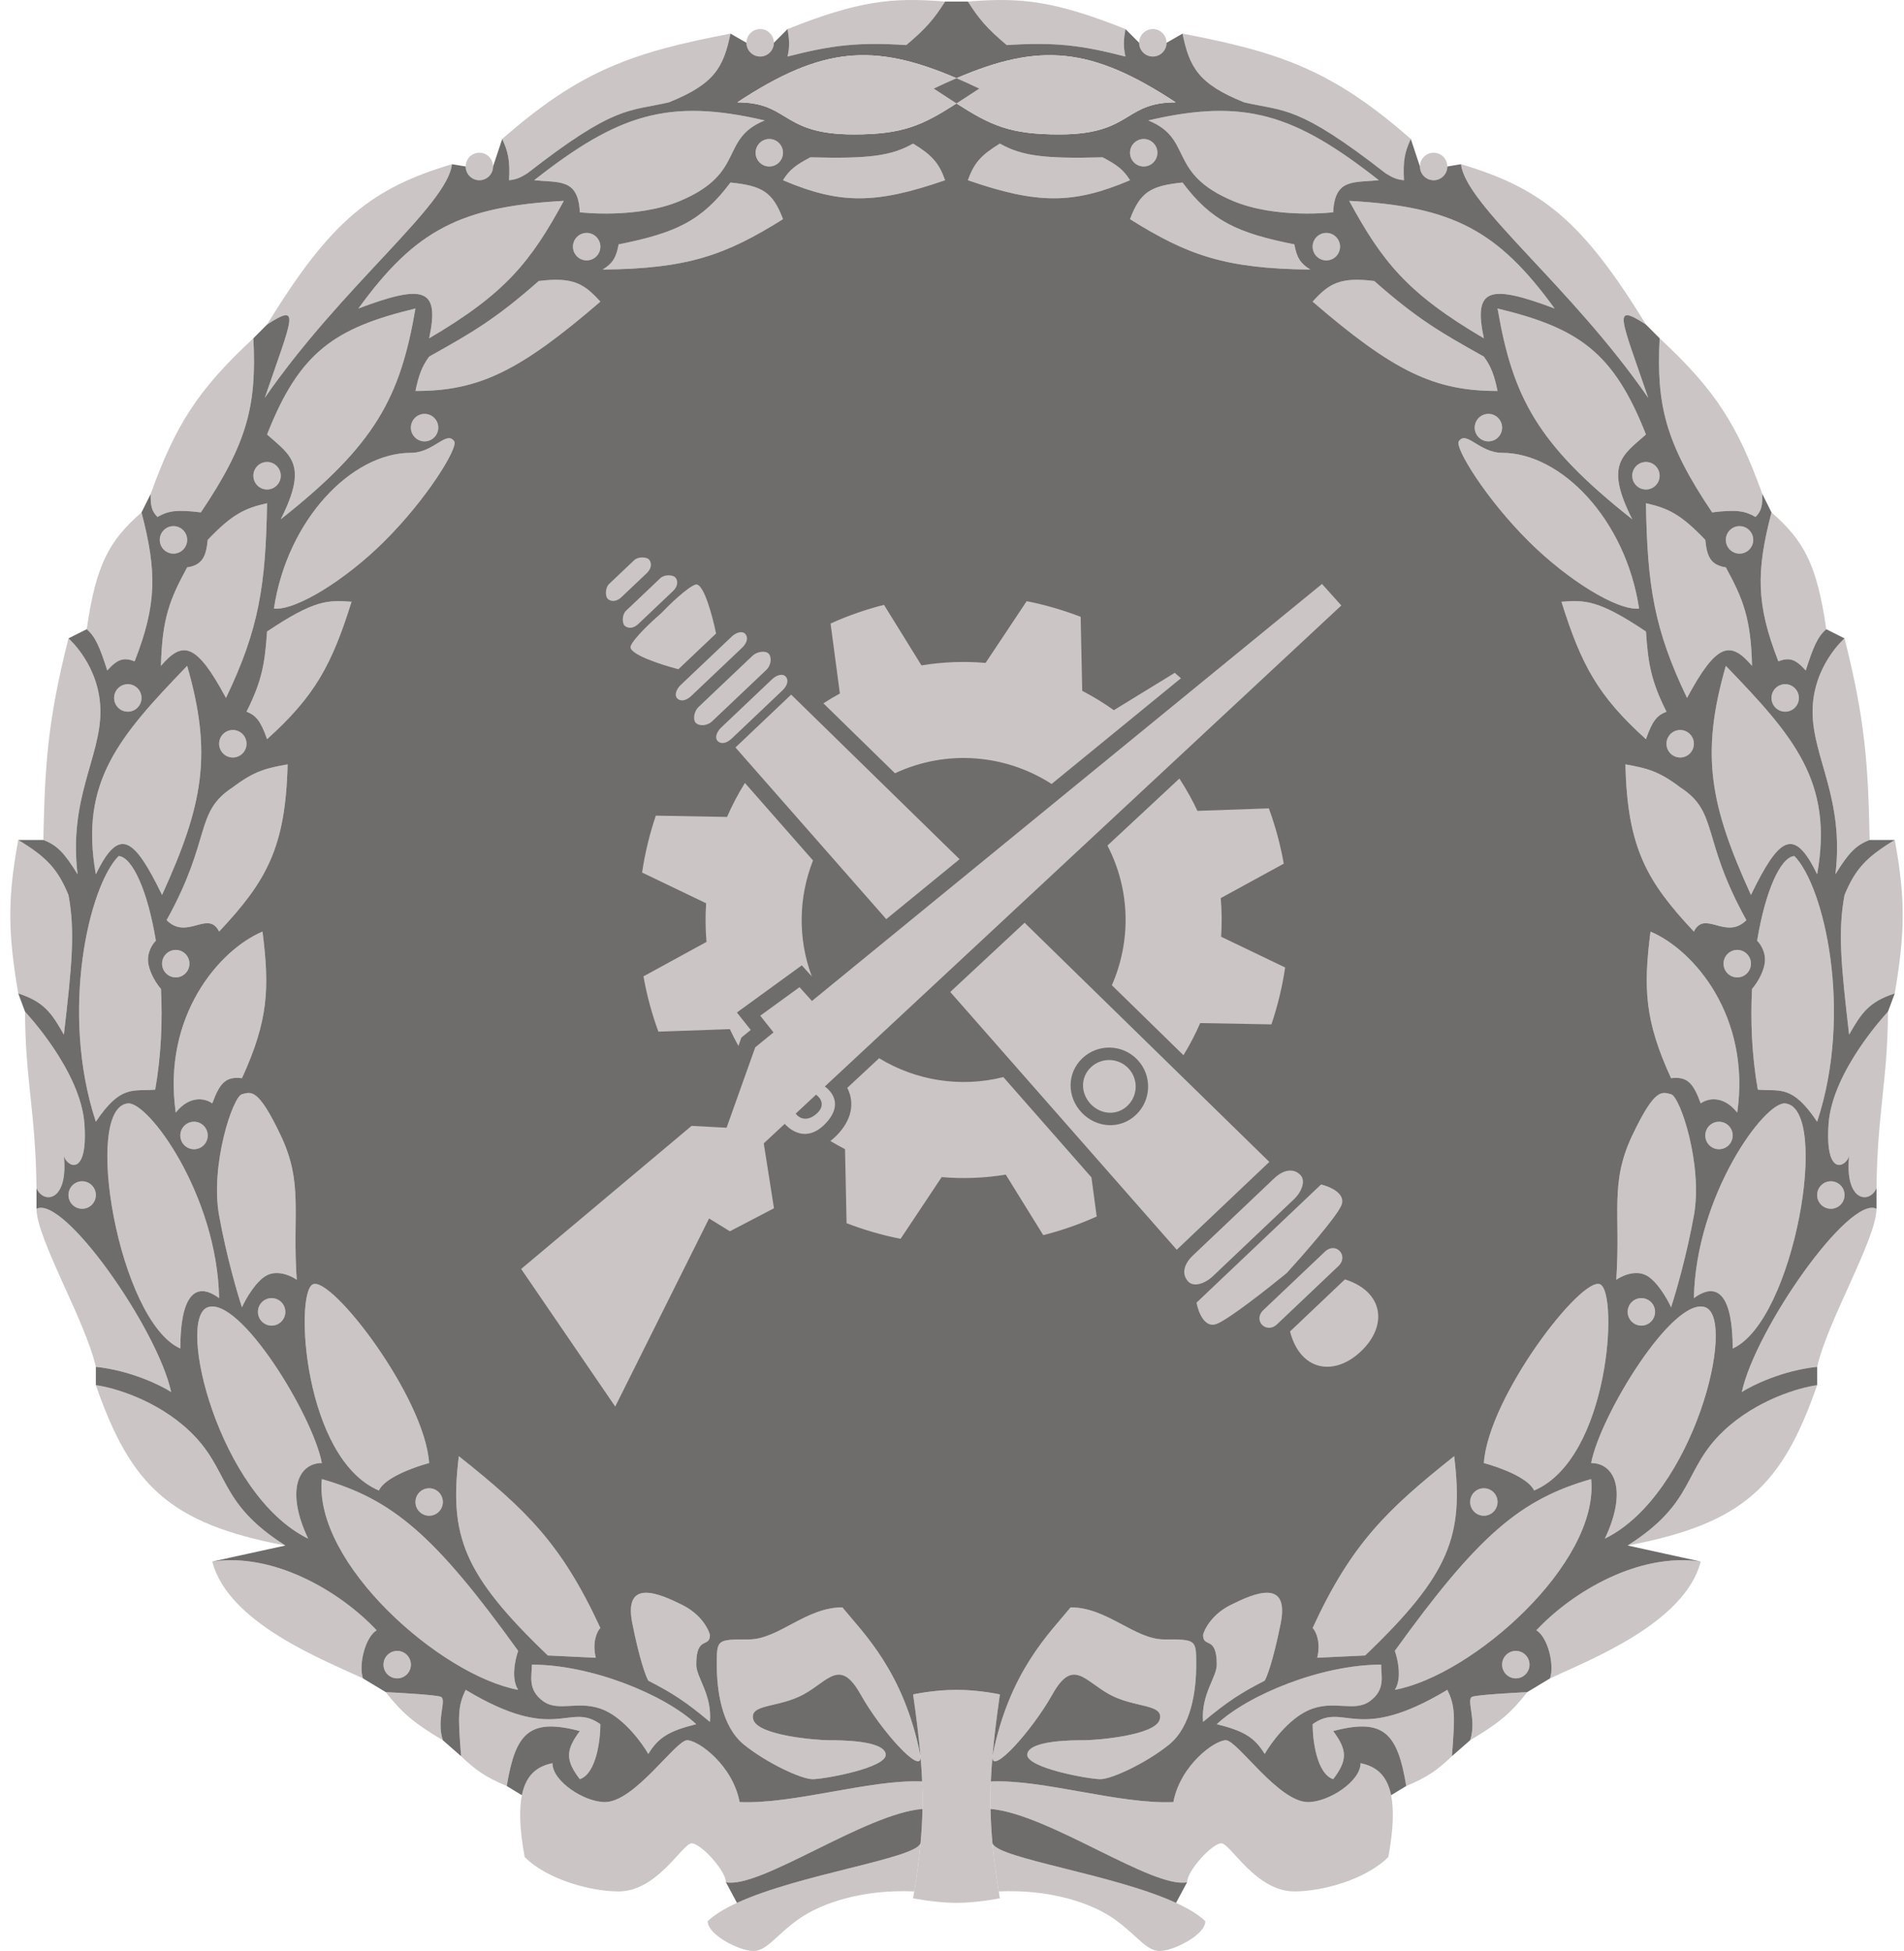 <svg width="164" height="168" viewBox="0 0 164 168" fill="none" xmlns="http://www.w3.org/2000/svg">
<path d="M78.748 162.871C74.325 162.674 70.785 163.858 68.819 165.238C66.853 166.619 66.066 168 64.886 168C63.707 168 60.954 166.619 60.954 165.436C61.559 164.861 62.434 164.338 63.478 163.858C68.887 161.374 78.835 160.051 79.288 158.729C79.17 160.007 78.992 161.36 78.748 162.871Z" fill="#CBC5C5"/>
<path d="M79.288 151.228C79.289 151.242 79.291 151.255 79.292 151.269C79.409 152.937 75.884 149.038 74.128 145.907C72.358 142.751 71.375 144.724 69.212 145.907C67.049 147.091 64.493 146.696 64.886 148.077C65.28 149.458 70.392 149.852 71.375 149.852C72.358 149.852 76.094 149.852 76.291 151.036C76.488 152.219 70.982 153.206 69.999 153.206C69.016 153.206 66.066 151.825 64.1 150.247C62.133 148.669 61.74 145.513 61.74 143.343C61.74 141.173 61.74 141.173 64.493 141.173C67.049 141.173 69.409 138.411 72.555 138.411C74.325 140.581 77.864 143.935 79.288 151.228Z" fill="#CBC5C5"/>
<path d="M59.971 143.343C59.971 140.778 61.15 141.962 61.15 140.778C61.019 140.252 60.364 139.003 58.791 138.214C56.824 137.228 53.678 135.847 54.465 139.792C55.094 142.948 55.645 144.395 55.841 144.724C57.888 145.773 59.047 146.515 61.15 148.274C61.347 145.907 59.971 144.447 59.971 143.343Z" fill="#CBC5C5"/>
<path d="M59.971 148.471C57.218 145.907 50.925 143.343 45.813 143.343C45.813 144.329 45.42 145.513 46.796 146.499C48.173 147.485 49.942 146.302 52.105 147.288C53.836 148.077 55.317 150.115 55.841 151.036C56.718 149.599 57.65 149.046 59.971 148.471Z" fill="#CBC5C5"/>
<path d="M49.942 153.206C51.358 152.732 51.712 149.852 51.712 148.471C48.959 146.499 47.976 150.247 40.111 145.513C39.417 146.941 39.45 147.809 39.717 151.228C40.976 152.43 41.795 153.014 43.65 153.797C44.396 149.23 45.596 147.912 49.942 149.063C48.723 150.705 48.69 151.564 49.942 153.206Z" fill="#CBC5C5"/>
<path d="M62.527 162.082C62.527 161.096 60.364 158.729 59.577 158.729C58.791 158.729 56.628 162.871 53.285 162.871C50.921 162.871 47.181 161.885 45.193 159.912C44.738 157.465 44.713 155.77 44.953 154.587C45.351 152.624 46.478 152.071 47.583 151.825C47.583 153.403 50.336 155.178 52.105 155.178C54.661 155.178 58.201 149.852 59.184 149.852C60.167 149.852 63.117 152.022 63.707 155.178C68.426 155.376 74.915 153.206 79.429 153.403C79.462 154.203 79.471 154.985 79.456 155.77C74.521 156.165 65.476 162.674 62.527 162.082Z" fill="#CBC5C5"/>
<path d="M51.319 142.751C51.004 141.489 51.384 140.515 51.712 140.187C48.371 132.94 45.346 130.03 39.521 125.392C38.687 132.222 39.868 135.552 47.189 142.554L51.319 142.751Z" fill="#CBC5C5"/>
<path d="M33.032 143.343C33.032 143.996 33.56 144.526 34.212 144.526C34.863 144.526 35.392 143.996 35.392 143.343C35.392 142.689 34.863 142.159 34.212 142.159C33.56 142.159 33.032 142.689 33.032 143.343Z" fill="#CBC5C5"/>
<path d="M35.785 129.337C35.785 129.991 36.313 130.521 36.965 130.521C37.616 130.521 38.144 129.991 38.144 129.337C38.144 128.684 37.616 128.154 36.965 128.154C36.313 128.154 35.785 128.684 35.785 129.337Z" fill="#CBC5C5"/>
<path d="M22.217 112.965C22.217 113.619 22.745 114.149 23.397 114.149C24.048 114.149 24.577 113.619 24.577 112.965C24.577 112.311 24.048 111.782 23.397 111.782C22.745 111.782 22.217 112.311 22.217 112.965Z" fill="#CBC5C5"/>
<path d="M5.897 102.905C5.897 103.559 6.425 104.088 7.076 104.088C7.728 104.088 8.256 103.559 8.256 102.905C8.256 102.251 7.728 101.721 7.076 101.721C6.425 101.721 5.897 102.251 5.897 102.905Z" fill="#CBC5C5"/>
<path d="M15.531 97.776C15.531 98.43 16.06 98.96 16.711 98.96C17.363 98.96 17.891 98.43 17.891 97.776C17.891 97.123 17.363 96.593 16.711 96.593C16.06 96.593 15.531 97.123 15.531 97.776Z" fill="#CBC5C5"/>
<path d="M13.959 82.982C13.959 83.635 14.487 84.165 15.138 84.165C15.79 84.165 16.318 83.635 16.318 82.982C16.318 82.328 15.79 81.798 15.138 81.798C14.487 81.798 13.959 82.328 13.959 82.982Z" fill="#CBC5C5"/>
<path d="M9.829 60.1C9.829 60.754 10.357 61.283 11.009 61.283C11.661 61.283 12.189 60.754 12.189 60.1C12.189 59.446 11.661 58.916 11.009 58.916C10.357 58.916 9.829 59.446 9.829 60.1Z" fill="#CBC5C5"/>
<path d="M18.874 64.045C18.874 64.699 19.402 65.229 20.054 65.229C20.706 65.229 21.234 64.699 21.234 64.045C21.234 63.391 20.706 62.862 20.054 62.862C19.402 62.862 18.874 63.391 18.874 64.045Z" fill="#CBC5C5"/>
<path d="M13.762 46.489C13.762 47.143 14.29 47.673 14.942 47.673C15.593 47.673 16.121 47.143 16.121 46.489C16.121 45.836 15.593 45.306 14.942 45.306C14.29 45.306 13.762 45.836 13.762 46.489Z" fill="#CBC5C5"/>
<path d="M21.824 40.966C21.824 41.62 22.352 42.15 23.004 42.15C23.655 42.15 24.183 41.62 24.183 40.966C24.183 40.312 23.655 39.782 23.004 39.782C22.352 39.782 21.824 40.312 21.824 40.966Z" fill="#CBC5C5"/>
<path d="M35.392 36.824C35.392 37.477 35.92 38.007 36.571 38.007C37.223 38.007 37.751 37.477 37.751 36.824C37.751 36.17 37.223 35.64 36.571 35.64C35.92 35.64 35.392 36.17 35.392 36.824Z" fill="#CBC5C5"/>
<path d="M49.352 21.24C49.352 21.894 49.881 22.424 50.532 22.424C51.184 22.424 51.712 21.894 51.712 21.24C51.712 20.587 51.184 20.057 50.532 20.057C49.881 20.057 49.352 20.587 49.352 21.24Z" fill="#CBC5C5"/>
<path d="M40.111 14.336C40.111 14.99 40.639 15.52 41.29 15.52C41.942 15.52 42.47 14.99 42.47 14.336C42.47 13.682 41.942 13.153 41.29 13.153C40.639 13.153 40.111 13.682 40.111 14.336Z" fill="#CBC5C5"/>
<path d="M65.083 13.153C65.083 13.806 65.611 14.336 66.263 14.336C66.914 14.336 67.443 13.806 67.443 13.153C67.443 12.499 66.914 11.969 66.263 11.969C65.611 11.969 65.083 12.499 65.083 13.153Z" fill="#CBC5C5"/>
<path d="M64.296 3.684C64.296 4.338 64.825 4.868 65.476 4.868C66.128 4.868 66.656 4.338 66.656 3.684C66.656 3.031 66.128 2.501 65.476 2.501C64.825 2.501 64.296 3.031 64.296 3.684Z" fill="#CBC5C5"/>
<path d="M44.633 142.159C44.371 142.883 44.004 144.566 44.633 145.513C37.944 144.273 27.007 134.609 27.723 127.365C33.827 129.111 37.466 132.207 44.633 142.159Z" fill="#CBC5C5"/>
<path d="M36.965 125.984C36.571 120.264 28.509 109.809 26.936 110.598C25.363 111.387 26.15 125.59 32.639 128.351C33.111 127.247 35.719 126.313 36.965 125.984Z" fill="#CBC5C5"/>
<path d="M32.442 140.384C29.296 137.031 23.593 133.677 18.284 134.466C19.661 139.792 27.919 142.948 31.262 144.526C30.869 143.343 31.459 140.976 32.442 140.384Z" fill="#CBC5C5"/>
<path d="M38.144 149.852C37.554 148.077 38.538 146.302 37.948 146.104C37.476 145.947 34.605 145.776 33.228 145.71C34.566 147.434 35.609 148.353 38.144 149.852Z" fill="#CBC5C5"/>
<path d="M27.723 125.984C26.936 121.842 20.644 111.584 17.891 112.571C15.138 113.557 18.874 128.746 26.543 132.494C24.577 128.351 25.707 125.984 27.723 125.984Z" fill="#CBC5C5"/>
<path d="M25.56 110.203C25.166 104.483 26.15 101.919 24.183 97.776C22.217 93.634 21.627 94.028 20.841 94.226C20.054 94.423 18.088 100.341 18.874 104.68C19.503 108.152 20.447 111.387 20.841 112.571C21.168 111.847 22.06 110.282 23.004 109.809C23.947 109.336 25.101 109.875 25.56 110.203Z" fill="#CBC5C5"/>
<path d="M18.874 111.782C18.698 102.905 12.779 94.837 11.009 95.015C7.076 95.409 10.223 113.754 15.531 116.121C15.531 111.782 16.711 110.203 18.874 111.782Z" fill="#CBC5C5"/>
<path d="M24.577 133.085C18.678 129.337 19.858 126.576 16.318 123.222C13.487 120.54 9.764 119.475 8.256 119.277C11.261 127.891 14.55 131.19 24.577 133.085Z" fill="#CBC5C5"/>
<path d="M14.745 119.869C13.565 114.442 5.503 102.905 3.144 104.088C3.144 106.653 7.365 113.754 8.256 117.699C11.245 118.015 13.827 119.277 14.745 119.869Z" fill="#CBC5C5"/>
<path d="M22.61 80.22C18.874 81.798 13.959 87.519 15.138 95.804C16.397 94.226 17.76 94.62 18.284 95.015C18.927 93.26 19.442 92.672 20.841 92.845C23.104 87.896 23.237 85.135 22.61 80.22Z" fill="#CBC5C5"/>
<path d="M10.223 73.711C7.666 76.275 5.133 87.129 8.256 96.593C10.4 93.39 11.437 93.985 13.369 93.831C13.885 90.881 14.007 87.892 13.864 85.152C13.568 84.823 12.936 83.929 12.779 82.982C12.621 82.035 13.145 81.272 13.426 81.009C12.736 76.786 11.432 73.823 10.223 73.711Z" fill="#CBC5C5"/>
<path d="M2.161 87.124C2.161 92.845 3.082 95.882 3.144 102.313C3.734 103.694 5.897 103.497 5.503 99.552C5.784 100.492 7.588 101.396 7.273 96.79C6.958 92.184 2.161 87.124 2.161 87.124Z" fill="#CBC5C5"/>
<path d="M24.773 65.82C24.599 73.016 22.932 75.892 18.874 80.22C17.919 78.31 16.121 81.009 14.352 79.234C18.284 72.133 16.711 69.963 20.054 67.793C21.927 66.373 22.95 66.148 24.773 65.82Z" fill="#CBC5C5"/>
<path d="M16.121 57.338C10.223 63.453 6.842 67.343 8.256 75.289C10.276 71.104 11.554 72.134 13.959 77.064C17.51 69.273 18.312 64.948 16.121 57.338Z" fill="#CBC5C5"/>
<path d="M5.503 89.097C6.19 83.149 6.486 80.22 5.897 77.064C4.986 74.873 4.061 73.827 1.571 72.33C0.621 77.495 0.7 80.381 1.571 85.546C3.792 86.263 4.449 87.236 5.503 89.097Z" fill="#CBC5C5"/>
<path d="M6.683 75.289C5.897 68.779 8.649 65.229 8.649 61.283C8.649 57.338 5.897 54.971 5.897 54.971C4.119 62.022 3.867 65.756 3.734 72.33C4.913 72.774 5.564 73.462 6.683 75.289Z" fill="#CBC5C5"/>
<path d="M30.279 51.815C28.586 57.227 27.145 59.924 23.004 63.651C22.437 62.029 22.037 61.605 21.234 61.283C22.599 58.575 22.814 57.064 23.004 54.38C27.143 51.604 28.27 51.678 30.279 51.815Z" fill="#CBC5C5"/>
<path d="M19.464 60.1C16.904 55.328 15.723 55.163 13.864 57.338C13.959 53.266 14.631 51.582 16.121 48.856C17.507 48.654 17.757 47.802 17.891 46.489C20.018 44.256 21.113 43.757 23.004 43.333C22.885 50.416 22.311 54.174 19.464 60.1Z" fill="#CBC5C5"/>
<path d="M12.189 44.122C9.4 46.56 8.271 48.612 7.47 54.182C8.226 54.83 8.6 55.745 9.239 57.733C10.136 56.736 10.654 56.594 11.599 56.944C13.516 52.038 13.519 49.232 12.189 44.122Z" fill="#CBC5C5"/>
<path d="M23.593 52.407C24.743 44.756 30.279 38.993 35.392 38.993C37.358 38.993 38.472 37.021 39.127 38.007C39.479 38.536 36.81 42.95 33.032 46.686C29.765 49.916 25.508 52.59 23.593 52.407Z" fill="#CBC5C5"/>
<path d="M35.785 26.566C28.829 28.241 25.794 30.306 23.004 37.415C25.04 39.225 26.571 39.985 24.183 44.714C32.392 38.242 34.47 34.195 35.785 26.566Z" fill="#CBC5C5"/>
<path d="M21.824 29.131C17.028 33.587 15.137 36.557 12.975 42.544C12.973 43.509 13.033 43.998 13.565 44.517C14.455 43.999 15.189 43.86 17.301 44.122C21.377 38.076 22.107 34.815 21.824 29.131Z" fill="#CBC5C5"/>
<path d="M48.566 17.295C39.68 17.788 35.787 19.79 30.869 26.566C36.538 24.431 37.885 24.823 36.965 29.131C43.564 25.259 45.718 22.524 48.566 17.295Z" fill="#CBC5C5"/>
<path d="M38.931 14.139C38.538 17.689 29.492 24.593 22.807 34.259C25.167 27.355 25.968 26.02 23.004 27.947C28.5 18.958 32.039 16.194 38.931 14.139Z" fill="#CBC5C5"/>
<path d="M51.712 25.974C50.31 24.422 49.355 23.828 46.403 24.199C42.638 27.521 40.602 28.665 37.128 30.616L36.965 30.709C36.348 31.543 36.066 32.308 35.785 33.667C41.263 33.679 44.776 31.948 51.712 25.974Z" fill="#CBC5C5"/>
<path d="M58.594 17.295C54.858 18.873 49.942 18.281 49.942 18.281C49.809 15.362 48.201 15.737 46.01 15.52C53.263 9.82 57.577 8.437 65.87 10.371C61.937 11.969 64.296 14.886 58.594 17.295Z" fill="#CBC5C5"/>
<path d="M51.909 23.213C59.243 23.14 62.478 21.98 67.443 18.873C66.558 16.517 65.644 15.999 62.92 15.717C60.428 19.047 58.167 20.068 53.285 21.043C53.095 22.091 52.828 22.656 51.909 23.213Z" fill="#CBC5C5"/>
<path d="M62.92 2.895C62.319 5.762 61.589 7.222 57.611 8.813C54.114 9.623 53.003 9.017 45.42 14.928C44.785 15.327 44.44 15.459 43.847 15.52C43.935 13.868 43.783 13.09 43.257 11.969C49.985 6.063 54.465 4.511 62.92 2.895Z" fill="#CBC5C5"/>
<path d="M81.403 15.52C80.877 14.021 80.256 13.346 78.651 12.364C76.743 13.445 74.772 13.678 69.802 13.547C68.54 14.207 67.994 14.629 67.443 15.52C72.337 17.598 75.416 17.591 81.403 15.52Z" fill="#CBC5C5"/>
<path d="M81.403 0.134C80.471 1.607 79.786 2.43 78.061 3.881C73.828 3.612 71.617 3.903 67.836 4.868C68.04 3.945 67.988 3.424 67.836 2.501C73.93 0.082 76.806 -0.247 81.403 0.134Z" fill="#CBC5C5"/>
<path d="M86.028 162.871C90.451 162.674 93.99 163.858 95.956 165.238C97.923 166.619 98.709 168 99.889 168C101.069 168 103.822 166.619 103.822 165.436C103.217 164.861 102.342 164.338 101.297 163.858C95.889 161.374 85.94 160.051 85.487 158.729C85.605 160.007 85.784 161.36 86.028 162.871Z" fill="#CBC5C5"/>
<path d="M85.487 151.228C85.486 151.242 85.485 151.255 85.484 151.269C85.366 152.937 88.891 149.038 90.647 145.907C92.417 142.751 93.4 144.724 95.563 145.907C97.726 147.091 100.282 146.696 99.889 148.077C99.496 149.458 94.383 149.852 93.4 149.852C92.417 149.852 88.681 149.852 88.484 151.036C88.288 152.219 93.793 153.206 94.777 153.206C95.76 153.206 98.709 151.825 100.676 150.247C102.642 148.669 103.035 145.513 103.035 143.343C103.035 141.173 103.035 141.173 100.282 141.173C97.726 141.173 95.367 138.411 92.22 138.411C90.451 140.581 86.911 143.935 85.487 151.228Z" fill="#CBC5C5"/>
<path d="M104.805 143.343C104.805 140.778 103.625 141.962 103.625 140.778C103.756 140.252 104.412 139.003 105.985 138.214C107.951 137.228 111.097 135.847 110.311 139.792C109.681 142.948 109.131 144.395 108.934 144.724C106.887 145.773 105.729 146.515 103.625 148.274C103.428 145.907 104.805 144.447 104.805 143.343Z" fill="#CBC5C5"/>
<path d="M104.805 148.471C107.558 145.907 113.85 143.343 118.962 143.343C118.962 144.329 119.356 145.513 117.979 146.499C116.603 147.485 114.833 146.302 112.67 147.288C110.94 148.077 109.458 150.115 108.934 151.036C108.057 149.599 107.125 149.046 104.805 148.471Z" fill="#CBC5C5"/>
<path d="M114.833 153.206C113.417 152.732 113.063 149.852 113.063 148.471C115.816 146.499 116.799 150.247 124.665 145.513C125.358 146.941 125.326 147.809 125.058 151.228C123.799 152.43 122.981 153.014 121.125 153.797C120.379 149.23 119.18 147.912 114.833 149.063C116.052 150.705 116.086 151.564 114.833 153.206Z" fill="#CBC5C5"/>
<path d="M102.249 162.082C102.249 161.096 104.412 158.729 105.198 158.729C105.985 158.729 108.148 162.871 111.49 162.871C113.854 162.871 117.594 161.885 119.582 159.912C120.037 157.465 120.062 155.77 119.822 154.587C119.424 152.624 118.297 152.071 117.193 151.825C117.193 153.403 114.44 155.178 112.67 155.178C110.114 155.178 106.575 149.852 105.591 149.852C104.608 149.852 101.659 152.022 101.069 155.178C96.35 155.376 89.861 153.206 85.347 153.403C85.314 154.203 85.304 154.985 85.319 155.77C90.254 156.165 99.299 162.674 102.249 162.082Z" fill="#CBC5C5"/>
<path d="M113.457 142.751C113.771 141.489 113.391 140.515 113.063 140.187C116.404 132.94 119.43 130.03 125.255 125.392C126.089 132.222 124.907 135.552 117.586 142.554L113.457 142.751Z" fill="#CBC5C5"/>
<path d="M131.744 143.343C131.744 143.996 131.215 144.526 130.564 144.526C129.912 144.526 129.384 143.996 129.384 143.343C129.384 142.689 129.912 142.159 130.564 142.159C131.215 142.159 131.744 142.689 131.744 143.343Z" fill="#CBC5C5"/>
<path d="M128.991 129.337C128.991 129.991 128.462 130.521 127.811 130.521C127.159 130.521 126.631 129.991 126.631 129.337C126.631 128.684 127.159 128.154 127.811 128.154C128.462 128.154 128.991 128.684 128.991 129.337Z" fill="#CBC5C5"/>
<path d="M142.558 112.965C142.558 113.619 142.03 114.149 141.379 114.149C140.727 114.149 140.199 113.619 140.199 112.965C140.199 112.311 140.727 111.782 141.379 111.782C142.03 111.782 142.558 112.311 142.558 112.965Z" fill="#CBC5C5"/>
<path d="M158.879 102.905C158.879 103.559 158.351 104.088 157.699 104.088C157.047 104.088 156.519 103.559 156.519 102.905C156.519 102.251 157.047 101.721 157.699 101.721C158.351 101.721 158.879 102.251 158.879 102.905Z" fill="#CBC5C5"/>
<path d="M149.244 97.776C149.244 98.43 148.716 98.96 148.064 98.96C147.412 98.96 146.884 98.43 146.884 97.776C146.884 97.123 147.412 96.593 148.064 96.593C148.716 96.593 149.244 97.123 149.244 97.776Z" fill="#CBC5C5"/>
<path d="M150.817 82.982C150.817 83.635 150.289 84.165 149.637 84.165C148.986 84.165 148.457 83.635 148.457 82.982C148.457 82.328 148.986 81.798 149.637 81.798C150.289 81.798 150.817 82.328 150.817 82.982Z" fill="#CBC5C5"/>
<path d="M154.946 60.1C154.946 60.754 154.418 61.283 153.766 61.283C153.115 61.283 152.587 60.754 152.587 60.1C152.587 59.446 153.115 58.916 153.766 58.916C154.418 58.916 154.946 59.446 154.946 60.1Z" fill="#CBC5C5"/>
<path d="M145.901 64.045C145.901 64.699 145.373 65.229 144.721 65.229C144.07 65.229 143.541 64.699 143.541 64.045C143.541 63.391 144.07 62.862 144.721 62.862C145.373 62.862 145.901 63.391 145.901 64.045Z" fill="#CBC5C5"/>
<path d="M151.014 46.489C151.014 47.143 150.485 47.673 149.834 47.673C149.182 47.673 148.654 47.143 148.654 46.489C148.654 45.836 149.182 45.306 149.834 45.306C150.485 45.306 151.014 45.836 151.014 46.489Z" fill="#CBC5C5"/>
<path d="M142.952 40.966C142.952 41.62 142.423 42.15 141.772 42.15C141.12 42.15 140.592 41.62 140.592 40.966C140.592 40.312 141.12 39.782 141.772 39.782C142.423 39.782 142.952 40.312 142.952 40.966Z" fill="#CBC5C5"/>
<path d="M129.384 36.824C129.384 37.477 128.856 38.007 128.204 38.007C127.553 38.007 127.024 37.477 127.024 36.824C127.024 36.17 127.553 35.64 128.204 35.64C128.856 35.64 129.384 36.17 129.384 36.824Z" fill="#CBC5C5"/>
<path d="M115.423 21.24C115.423 21.894 114.895 22.424 114.243 22.424C113.592 22.424 113.063 21.894 113.063 21.24C113.063 20.587 113.592 20.057 114.243 20.057C114.895 20.057 115.423 20.587 115.423 21.24Z" fill="#CBC5C5"/>
<path d="M124.665 14.336C124.665 14.99 124.137 15.52 123.485 15.52C122.833 15.52 122.305 14.99 122.305 14.336C122.305 13.682 122.833 13.153 123.485 13.153C124.137 13.153 124.665 13.682 124.665 14.336Z" fill="#CBC5C5"/>
<path d="M99.692 13.153C99.692 13.806 99.164 14.336 98.513 14.336C97.861 14.336 97.333 13.806 97.333 13.153C97.333 12.499 97.861 11.969 98.513 11.969C99.164 11.969 99.692 12.499 99.692 13.153Z" fill="#CBC5C5"/>
<path d="M100.479 3.684C100.479 4.338 99.951 4.868 99.299 4.868C98.647 4.868 98.119 4.338 98.119 3.684C98.119 3.031 98.647 2.501 99.299 2.501C99.951 2.501 100.479 3.031 100.479 3.684Z" fill="#CBC5C5"/>
<path d="M120.142 142.159C120.404 142.883 120.771 144.566 120.142 145.513C126.831 144.273 137.768 134.609 137.053 127.365C130.948 129.111 127.309 132.207 120.142 142.159Z" fill="#CBC5C5"/>
<path d="M127.811 125.984C128.204 120.264 136.266 109.809 137.839 110.598C139.412 111.387 138.626 125.59 132.137 128.351C131.665 127.247 129.056 126.313 127.811 125.984Z" fill="#CBC5C5"/>
<path d="M132.333 140.384C135.48 137.031 141.182 133.677 146.491 134.466C145.115 139.792 136.856 142.948 133.513 144.526C133.906 143.343 133.317 140.976 132.333 140.384Z" fill="#CBC5C5"/>
<path d="M126.631 149.852C127.221 148.077 126.238 146.302 126.828 146.104C127.3 145.947 130.17 145.776 131.547 145.71C130.209 147.434 129.167 148.353 126.631 149.852Z" fill="#CBC5C5"/>
<path d="M137.053 125.984C137.839 121.842 144.131 111.584 146.884 112.571C149.637 113.557 145.901 128.746 138.232 132.494C140.199 128.351 139.068 125.984 137.053 125.984Z" fill="#CBC5C5"/>
<path d="M139.216 110.203C139.609 104.483 138.626 101.919 140.592 97.776C142.558 93.634 143.148 94.028 143.935 94.226C144.721 94.423 146.688 100.341 145.901 104.68C145.272 108.152 144.328 111.387 143.935 112.571C143.607 111.847 142.716 110.282 141.772 109.809C140.828 109.336 139.674 109.875 139.216 110.203Z" fill="#CBC5C5"/>
<path d="M145.901 111.782C146.077 102.905 151.997 94.837 153.766 95.015C157.699 95.409 154.553 113.754 149.244 116.121C149.244 111.782 148.064 110.203 145.901 111.782Z" fill="#CBC5C5"/>
<path d="M140.199 133.085C146.098 129.337 144.918 126.576 148.457 123.222C151.289 120.54 155.012 119.475 156.519 119.277C153.515 127.891 150.225 131.19 140.199 133.085Z" fill="#CBC5C5"/>
<path d="M150.03 119.869C151.21 114.442 159.272 102.905 161.632 104.088C161.632 106.653 157.41 113.754 156.519 117.699C153.53 118.015 150.948 119.277 150.03 119.869Z" fill="#CBC5C5"/>
<path d="M142.165 80.22C145.901 81.798 150.817 87.519 149.637 95.804C148.379 94.226 147.015 94.62 146.491 95.015C145.849 93.26 145.333 92.672 143.935 92.845C141.671 87.896 141.538 85.135 142.165 80.22Z" fill="#CBC5C5"/>
<path d="M154.553 73.711C157.109 76.275 159.642 87.129 156.519 96.593C154.375 93.39 153.339 93.985 151.407 93.831C150.89 90.881 150.768 87.892 150.911 85.152C151.207 84.823 151.839 83.929 151.997 82.982C152.154 82.035 151.631 81.272 151.35 81.009C152.04 76.786 153.343 73.823 154.553 73.711Z" fill="#CBC5C5"/>
<path d="M162.615 87.124C162.615 92.845 161.693 95.882 161.632 102.313C161.042 103.694 158.879 103.497 159.272 99.552C158.991 100.492 157.187 101.396 157.502 96.79C157.818 92.184 162.615 87.124 162.615 87.124Z" fill="#CBC5C5"/>
<path d="M140.002 65.82C140.176 73.016 141.843 75.892 145.901 80.22C146.856 78.31 148.654 81.009 150.424 79.234C146.491 72.133 148.064 69.963 144.721 67.793C142.849 66.373 141.825 66.148 140.002 65.82Z" fill="#CBC5C5"/>
<path d="M148.654 57.338C154.553 63.453 157.934 67.343 156.519 75.289C154.499 71.104 153.221 72.134 150.817 77.064C147.265 69.273 146.463 64.948 148.654 57.338Z" fill="#CBC5C5"/>
<path d="M159.272 89.097C158.586 83.149 158.289 80.22 158.879 77.064C159.79 74.873 160.715 73.827 163.205 72.33C164.154 77.495 164.076 80.381 163.205 85.546C160.984 86.263 160.326 87.236 159.272 89.097Z" fill="#CBC5C5"/>
<path d="M158.092 75.289C158.879 68.779 156.126 65.229 156.126 61.283C156.126 57.338 158.879 54.971 158.879 54.971C160.656 62.022 160.908 65.756 161.042 72.33C159.862 72.774 159.211 73.462 158.092 75.289Z" fill="#CBC5C5"/>
<path d="M134.496 51.815C136.189 57.227 137.631 59.924 141.772 63.651C142.339 62.029 142.739 61.605 143.541 61.283C142.176 58.575 141.962 57.064 141.772 54.38C137.632 51.604 136.505 51.678 134.496 51.815Z" fill="#CBC5C5"/>
<path d="M145.311 60.1C147.871 55.328 149.052 55.163 150.911 57.338C150.817 53.266 150.144 51.582 148.654 48.856C147.268 48.654 147.018 47.802 146.884 46.489C144.757 44.256 143.663 43.757 141.772 43.333C141.89 50.416 142.464 54.174 145.311 60.1Z" fill="#CBC5C5"/>
<path d="M152.587 44.122C155.376 46.56 156.504 48.612 157.306 54.182C156.549 54.83 156.176 55.745 155.536 57.733C154.639 56.736 154.121 56.594 153.176 56.944C151.259 52.038 151.257 49.232 152.587 44.122Z" fill="#CBC5C5"/>
<path d="M141.182 52.407C140.032 44.756 134.496 38.993 129.384 38.993C127.418 38.993 126.303 37.021 125.648 38.007C125.296 38.536 127.965 42.95 131.744 46.686C135.01 49.916 139.267 52.59 141.182 52.407Z" fill="#CBC5C5"/>
<path d="M128.991 26.566C135.947 28.241 138.982 30.306 141.772 37.415C139.735 39.225 138.205 39.985 140.592 44.714C132.384 38.242 130.305 34.195 128.991 26.566Z" fill="#CBC5C5"/>
<path d="M142.952 29.131C147.748 33.587 149.638 36.557 151.8 42.544C151.803 43.509 151.742 43.998 151.21 44.517C150.321 43.999 149.586 43.86 147.474 44.122C143.398 38.076 142.669 34.815 142.952 29.131Z" fill="#CBC5C5"/>
<path d="M116.21 17.295C125.096 17.788 128.988 19.79 133.906 26.566C128.238 24.431 126.891 24.823 127.811 29.131C121.211 25.259 119.057 22.524 116.21 17.295Z" fill="#CBC5C5"/>
<path d="M125.845 14.139C126.238 17.689 135.283 24.593 141.968 34.259C139.609 27.355 138.808 26.02 141.772 27.947C136.275 18.958 132.736 16.194 125.845 14.139Z" fill="#CBC5C5"/>
<path d="M113.063 25.974C114.466 24.422 115.421 23.828 118.373 24.199C122.137 27.521 124.173 28.665 127.647 30.616L127.811 30.709C128.428 31.543 128.709 32.308 128.991 33.667C123.513 33.679 119.999 31.948 113.063 25.974Z" fill="#CBC5C5"/>
<path d="M106.181 17.295C109.917 18.873 114.833 18.281 114.833 18.281C114.967 15.362 116.574 15.737 118.766 15.52C111.513 9.82 107.198 8.437 98.906 10.371C102.839 11.969 100.479 14.886 106.181 17.295Z" fill="#CBC5C5"/>
<path d="M112.867 23.213C105.533 23.14 102.297 21.98 97.333 18.873C98.217 16.517 99.131 15.999 101.855 15.717C104.348 19.047 106.608 20.068 111.49 21.043C111.681 22.091 111.947 22.656 112.867 23.213Z" fill="#CBC5C5"/>
<path d="M101.855 2.895C102.456 5.762 103.187 7.222 107.164 8.813C110.661 9.623 111.772 9.017 119.356 14.928C119.991 15.327 120.335 15.459 120.929 15.52C120.84 13.868 120.992 13.09 121.519 11.969C114.791 6.063 110.31 4.511 101.855 2.895Z" fill="#CBC5C5"/>
<path d="M83.372 15.52C83.899 14.021 84.52 13.346 86.125 12.364C88.032 13.445 90.003 13.678 94.973 13.547C96.236 14.207 96.781 14.629 97.333 15.52C92.439 17.598 89.359 17.591 83.372 15.52Z" fill="#CBC5C5"/>
<path d="M83.372 0.134C84.305 1.607 84.989 2.43 86.715 3.881C90.948 3.612 93.159 3.903 96.939 4.868C96.735 3.945 96.787 3.424 96.939 2.501C90.846 0.082 87.97 -0.247 83.372 0.134Z" fill="#CBC5C5"/>
<path d="M78.651 163.463C78.651 163.463 80.618 163.858 82.388 163.858C84.157 163.858 86.125 163.463 86.125 163.463C86.091 163.263 86.059 163.066 86.028 162.871C85.784 161.36 85.605 160.007 85.487 158.729C85.393 157.709 85.338 156.737 85.319 155.77C85.304 154.985 85.314 154.203 85.347 153.403C85.375 152.711 85.421 152.004 85.484 151.269L85.487 151.228C85.624 149.64 85.838 147.915 86.125 145.907C86.125 145.907 84.354 145.513 82.388 145.513C80.421 145.513 78.651 145.907 78.651 145.907C78.937 147.915 79.152 149.64 79.288 151.228L79.292 151.269C79.354 152.004 79.4 152.711 79.429 153.403C79.462 154.203 79.471 154.985 79.456 155.77C79.438 156.737 79.382 157.709 79.288 158.729C79.17 160.007 78.992 161.36 78.748 162.871C78.717 163.066 78.684 163.263 78.651 163.463Z" fill="#CBC5C5"/>
<path fill-rule="evenodd" clip-rule="evenodd" d="M78.651 145.907C78.651 145.907 80.421 145.513 82.388 145.513C84.354 145.513 86.125 145.907 86.125 145.907C85.838 147.915 85.624 149.64 85.487 151.228C86.911 143.935 90.451 140.581 92.22 138.411C95.367 138.411 97.726 141.173 100.282 141.173C103.035 141.173 103.035 141.173 103.035 143.343C103.035 145.513 102.642 148.669 100.676 150.247C98.709 151.825 95.76 153.206 94.777 153.206C93.793 153.206 88.288 152.219 88.484 151.036C88.681 149.852 92.417 149.852 93.4 149.852C94.383 149.852 99.496 149.458 99.889 148.077C100.282 146.696 97.726 147.091 95.563 145.907C93.4 144.724 92.417 142.751 90.647 145.907C88.891 149.038 85.366 152.937 85.484 151.269C85.421 152.004 85.375 152.711 85.347 153.403C89.861 153.206 96.35 155.376 101.069 155.178C101.659 152.022 104.608 149.852 105.591 149.852C106.575 149.852 110.114 155.178 112.67 155.178C114.44 155.178 117.193 153.403 117.193 151.825C118.297 152.071 119.424 152.624 119.822 154.587L121.125 153.797C120.379 149.23 119.18 147.912 114.833 149.063C116.052 150.705 116.086 151.564 114.833 153.206C113.417 152.732 113.063 149.852 113.063 148.471C115.816 146.499 116.799 150.247 124.665 145.513C125.358 146.941 125.326 147.809 125.058 151.228L126.631 149.852C127.221 148.077 126.238 146.302 126.828 146.104C127.3 145.947 130.17 145.776 131.547 145.71L133.513 144.526C133.906 143.343 133.317 140.976 132.333 140.384C135.48 137.031 141.182 133.677 146.491 134.466L140.199 133.085C146.098 129.337 144.918 126.576 148.457 123.222C151.289 120.54 155.012 119.475 156.519 119.277V117.699C153.53 118.015 150.948 119.277 150.03 119.869C151.21 114.442 159.272 102.905 161.632 104.088V102.313C161.042 103.694 158.879 103.497 159.272 99.552C158.991 100.492 157.187 101.396 157.502 96.79C157.818 92.184 162.615 87.124 162.615 87.124L163.205 85.546C160.984 86.263 160.326 87.236 159.272 89.097C158.586 83.149 158.289 80.22 158.879 77.064C159.79 74.873 160.715 73.827 163.205 72.33H161.042C159.862 72.774 159.211 73.462 158.092 75.289C158.879 68.779 156.126 65.229 156.126 61.283C156.126 57.338 158.879 54.971 158.879 54.971L157.306 54.182C156.549 54.83 156.176 55.745 155.536 57.733C154.639 56.736 154.121 56.594 153.176 56.944C151.259 52.038 151.257 49.232 152.587 44.122L151.8 42.544C151.803 43.509 151.742 43.998 151.21 44.517C150.321 43.999 149.586 43.86 147.474 44.122C143.398 38.076 142.669 34.815 142.952 29.131L141.772 27.947C138.808 26.02 139.609 27.355 141.968 34.259C135.283 24.593 126.238 17.689 125.845 14.139L124.665 14.336C124.665 14.99 124.137 15.52 123.485 15.52C122.833 15.52 122.305 14.99 122.305 14.336L121.519 11.969C120.992 13.09 120.84 13.868 120.929 15.52C120.335 15.459 119.991 15.327 119.356 14.928C111.772 9.017 110.661 9.623 107.164 8.813C103.187 7.222 102.456 5.762 101.855 2.895L100.479 3.684C100.479 4.338 99.951 4.868 99.299 4.868C98.647 4.868 98.119 4.338 98.119 3.684L96.939 2.501C96.787 3.424 96.735 3.945 96.939 4.868C93.159 3.903 90.948 3.612 86.715 3.881C84.989 2.43 84.305 1.607 83.372 0.134H83.371H81.404H81.403C80.471 1.607 79.786 2.43 78.061 3.881C73.828 3.612 71.617 3.903 67.836 4.868C68.04 3.945 67.988 3.424 67.836 2.501L66.656 3.684C66.656 4.338 66.128 4.868 65.476 4.868C64.825 4.868 64.296 4.338 64.296 3.684L62.92 2.895C62.319 5.762 61.589 7.222 57.611 8.813C54.114 9.623 53.003 9.017 45.42 14.928C44.785 15.327 44.44 15.459 43.847 15.52C43.935 13.868 43.783 13.09 43.257 11.969L42.47 14.336C42.47 14.99 41.942 15.52 41.29 15.52C40.639 15.52 40.111 14.99 40.111 14.336L38.931 14.139C38.538 17.689 29.492 24.593 22.807 34.259C25.167 27.355 25.968 26.02 23.004 27.947L21.824 29.131C22.107 34.815 21.377 38.076 17.301 44.122C15.189 43.86 14.455 43.999 13.565 44.517C13.033 43.998 12.973 43.509 12.975 42.544L12.189 44.122C13.519 49.232 13.516 52.038 11.599 56.944C10.654 56.594 10.136 56.736 9.239 57.733C8.6 55.745 8.226 54.83 7.47 54.182L5.897 54.971C5.897 54.971 8.649 57.338 8.649 61.283C8.649 65.229 5.897 68.779 6.683 75.289C5.564 73.462 4.913 72.774 3.734 72.33H1.571C4.061 73.827 4.986 74.873 5.897 77.064C6.486 80.22 6.19 83.149 5.503 89.097C4.449 87.236 3.792 86.263 1.571 85.546L2.161 87.124C2.161 87.124 6.958 92.184 7.273 96.79C7.588 101.396 5.784 100.492 5.503 99.552C5.897 103.497 3.734 103.694 3.144 102.313V104.088C5.503 102.905 13.565 114.442 14.745 119.869C13.827 119.277 11.245 118.015 8.256 117.699V119.277C9.764 119.475 13.487 120.54 16.318 123.222C19.858 126.576 18.678 129.337 24.577 133.085L18.284 134.466C23.593 133.677 29.296 137.031 32.442 140.384C31.459 140.976 30.869 143.343 31.262 144.526L33.228 145.71C34.605 145.776 37.476 145.947 37.948 146.104C38.538 146.302 37.554 148.077 38.144 149.852L39.717 151.228C39.45 147.809 39.417 146.941 40.111 145.513C47.976 150.247 48.959 146.499 51.712 148.471C51.712 149.852 51.358 152.732 49.942 153.206C48.69 151.564 48.723 150.705 49.942 149.063C45.596 147.912 44.396 149.23 43.65 153.797L44.953 154.587C45.351 152.624 46.478 152.071 47.583 151.825C47.583 153.403 50.336 155.178 52.105 155.178C54.661 155.178 58.201 149.852 59.184 149.852C60.167 149.852 63.117 152.022 63.707 155.178C68.426 155.376 74.915 153.206 79.429 153.403C79.4 152.711 79.354 152.004 79.292 151.269C79.409 152.937 75.884 149.038 74.128 145.907C72.358 142.751 71.375 144.724 69.212 145.907C67.049 147.091 64.493 146.696 64.886 148.077C65.28 149.458 70.392 149.852 71.375 149.852C72.358 149.852 76.094 149.852 76.291 151.036C76.488 152.219 70.982 153.206 69.999 153.206C69.016 153.206 66.066 151.825 64.1 150.247C62.133 148.669 61.74 145.513 61.74 143.343C61.74 141.173 61.74 141.173 64.493 141.173C67.049 141.173 69.409 138.411 72.555 138.411C74.325 140.581 77.864 143.935 79.288 151.228C79.152 149.64 78.937 147.915 78.651 145.907ZM61.15 140.778C61.15 141.962 59.971 140.778 59.971 143.343C59.971 144.447 61.347 145.907 61.15 148.274C59.047 146.515 57.888 145.773 55.841 144.724C55.645 144.395 55.094 142.948 54.465 139.792C53.678 135.847 56.824 137.228 58.791 138.214C60.364 139.003 61.019 140.252 61.15 140.778ZM45.813 143.343C50.925 143.343 57.218 145.907 59.971 148.471C57.65 149.046 56.718 149.599 55.841 151.036C55.317 150.115 53.836 148.077 52.105 147.288C49.942 146.302 48.173 147.485 46.796 146.499C45.42 145.513 45.813 144.329 45.813 143.343ZM51.712 140.187C51.384 140.515 51.004 141.489 51.319 142.751L47.189 142.554C39.868 135.552 38.687 132.222 39.521 125.392C45.346 130.03 48.371 132.94 51.712 140.187ZM44.633 145.513C44.004 144.566 44.371 142.883 44.633 142.159C37.466 132.207 33.827 129.111 27.723 127.365C27.007 134.609 37.944 144.273 44.633 145.513ZM34.212 144.526C33.56 144.526 33.032 143.996 33.032 143.343C33.032 142.689 33.56 142.159 34.212 142.159C34.863 142.159 35.392 142.689 35.392 143.343C35.392 143.996 34.863 144.526 34.212 144.526ZM36.965 130.521C36.313 130.521 35.785 129.991 35.785 129.337C35.785 128.684 36.313 128.154 36.965 128.154C37.616 128.154 38.144 128.684 38.144 129.337C38.144 129.991 37.616 130.521 36.965 130.521ZM23.397 114.149C22.745 114.149 22.217 113.619 22.217 112.965C22.217 112.311 22.745 111.782 23.397 111.782C24.048 111.782 24.577 112.311 24.577 112.965C24.577 113.619 24.048 114.149 23.397 114.149ZM7.076 104.088C6.425 104.088 5.897 103.559 5.897 102.905C5.897 102.251 6.425 101.721 7.076 101.721C7.728 101.721 8.256 102.251 8.256 102.905C8.256 103.559 7.728 104.088 7.076 104.088ZM16.711 98.96C16.06 98.96 15.531 98.43 15.531 97.776C15.531 97.123 16.06 96.593 16.711 96.593C17.363 96.593 17.891 97.123 17.891 97.776C17.891 98.43 17.363 98.96 16.711 98.96ZM15.138 84.165C14.487 84.165 13.959 83.635 13.959 82.982C13.959 82.328 14.487 81.798 15.138 81.798C15.79 81.798 16.318 82.328 16.318 82.982C16.318 83.635 15.79 84.165 15.138 84.165ZM11.009 61.283C10.357 61.283 9.829 60.754 9.829 60.1C9.829 59.446 10.357 58.916 11.009 58.916C11.661 58.916 12.189 59.446 12.189 60.1C12.189 60.754 11.661 61.283 11.009 61.283ZM20.054 65.229C19.402 65.229 18.874 64.699 18.874 64.045C18.874 63.391 19.402 62.862 20.054 62.862C20.706 62.862 21.234 63.391 21.234 64.045C21.234 64.699 20.706 65.229 20.054 65.229ZM14.942 47.673C14.29 47.673 13.762 47.143 13.762 46.489C13.762 45.836 14.29 45.306 14.942 45.306C15.593 45.306 16.121 45.836 16.121 46.489C16.121 47.143 15.593 47.673 14.942 47.673ZM23.004 42.15C22.352 42.15 21.824 41.62 21.824 40.966C21.824 40.312 22.352 39.782 23.004 39.782C23.655 39.782 24.183 40.312 24.183 40.966C24.183 41.62 23.655 42.15 23.004 42.15ZM36.571 38.007C35.92 38.007 35.392 37.477 35.392 36.824C35.392 36.17 35.92 35.64 36.571 35.64C37.223 35.64 37.751 36.17 37.751 36.824C37.751 37.477 37.223 38.007 36.571 38.007ZM50.532 22.424C49.881 22.424 49.352 21.894 49.352 21.24C49.352 20.587 49.881 20.057 50.532 20.057C51.184 20.057 51.712 20.587 51.712 21.24C51.712 21.894 51.184 22.424 50.532 22.424ZM66.263 14.336C65.611 14.336 65.083 13.806 65.083 13.153C65.083 12.499 65.611 11.969 66.263 11.969C66.914 11.969 67.443 12.499 67.443 13.153C67.443 13.806 66.914 14.336 66.263 14.336ZM26.936 110.598C28.509 109.809 36.571 120.264 36.965 125.984C35.719 126.313 33.111 127.247 32.639 128.351C26.15 125.59 25.363 111.387 26.936 110.598ZM17.891 112.571C20.644 111.584 26.936 121.842 27.723 125.984C25.707 125.984 24.577 128.351 26.543 132.494C18.874 128.746 15.138 113.557 17.891 112.571ZM24.183 97.776C26.15 101.919 25.166 104.483 25.56 110.203C25.101 109.875 23.947 109.336 23.004 109.809C22.06 110.282 21.168 111.847 20.841 112.571C20.447 111.387 19.503 108.152 18.874 104.68C18.088 100.341 20.054 94.423 20.841 94.226C21.627 94.028 22.217 93.634 24.183 97.776ZM11.009 95.015C12.779 94.837 18.698 102.905 18.874 111.782C16.711 110.203 15.531 111.782 15.531 116.121C10.223 113.754 7.076 95.409 11.009 95.015ZM15.138 95.804C13.959 87.519 18.874 81.798 22.61 80.22C23.237 85.135 23.104 87.896 20.841 92.845C19.442 92.672 18.927 93.26 18.284 95.015C17.76 94.62 16.397 94.226 15.138 95.804ZM8.256 96.593C5.133 87.129 7.666 76.275 10.223 73.711C11.432 73.823 12.736 76.786 13.426 81.009C13.145 81.272 12.621 82.035 12.779 82.982C12.936 83.929 13.568 84.823 13.864 85.152C14.007 87.892 13.885 90.881 13.369 93.831C11.437 93.985 10.4 93.39 8.256 96.593ZM18.874 80.22C22.932 75.892 24.599 73.016 24.773 65.82C22.95 66.148 21.927 66.373 20.054 67.793C16.711 69.963 18.284 72.133 14.352 79.234C16.121 81.009 17.919 78.31 18.874 80.22ZM8.256 75.289C6.842 67.343 10.223 63.453 16.121 57.338C18.312 64.948 17.51 69.273 13.959 77.064C11.554 72.134 10.276 71.104 8.256 75.289ZM23.004 63.651C27.145 59.924 28.586 57.227 30.279 51.815C28.27 51.678 27.143 51.604 23.004 54.38C22.814 57.064 22.599 58.575 21.234 61.283C22.037 61.605 22.437 62.029 23.004 63.651ZM13.864 57.338C15.723 55.163 16.904 55.328 19.464 60.1C22.311 54.174 22.885 50.416 23.004 43.333C21.113 43.757 20.018 44.256 17.891 46.489C17.757 47.802 17.507 48.654 16.121 48.856C14.631 51.582 13.959 53.266 13.864 57.338ZM35.392 38.993C30.279 38.993 24.743 44.756 23.593 52.407C25.508 52.59 29.765 49.916 33.032 46.686C36.81 42.95 39.479 38.536 39.127 38.007C38.472 37.021 37.358 38.993 35.392 38.993ZM23.004 37.415C25.794 30.306 28.829 28.241 35.785 26.566C34.47 34.195 32.392 38.242 24.183 44.714C26.571 39.985 25.04 39.225 23.004 37.415ZM30.869 26.566C35.787 19.79 39.68 17.788 48.566 17.295C45.718 22.524 43.564 25.259 36.965 29.131C37.885 24.823 36.538 24.431 30.869 26.566ZM46.403 24.199C49.355 23.828 50.31 24.422 51.712 25.974C44.776 31.948 41.263 33.679 35.785 33.667C36.066 32.308 36.348 31.543 36.965 30.709L37.128 30.616C40.602 28.665 42.638 27.521 46.403 24.199ZM49.942 18.281C49.942 18.281 54.858 18.873 58.594 17.295C64.296 14.886 61.937 11.969 65.87 10.371C57.577 8.437 53.263 9.82 46.01 15.52C48.201 15.737 49.809 15.362 49.942 18.281ZM67.443 18.873C62.478 21.98 59.243 23.14 51.909 23.213C52.828 22.656 53.095 22.091 53.285 21.043C58.167 20.068 60.428 19.047 62.92 15.717C65.644 15.999 66.558 16.517 67.443 18.873ZM82.388 8.908C79.46 10.787 77.79 11.575 73.538 11.575C70.133 11.575 68.801 10.766 67.579 10.024C66.542 9.394 65.585 8.813 63.51 8.813C70.775 4.029 75.228 3.659 82.388 6.734C89.547 3.659 94 4.029 101.265 8.813C99.19 8.813 98.233 9.394 97.197 10.024C95.975 10.766 94.642 11.575 91.237 11.575C86.986 11.575 85.316 10.787 82.388 8.908ZM78.651 12.364C80.256 13.346 80.877 14.021 81.403 15.52C75.416 17.591 72.337 17.598 67.443 15.52C67.994 14.629 68.54 14.207 69.802 13.547C74.772 13.678 76.743 13.445 78.651 12.364ZM103.625 140.778C103.625 141.962 104.805 140.778 104.805 143.343C104.805 144.447 103.428 145.907 103.625 148.274C105.729 146.515 106.887 145.773 108.934 144.724C109.131 144.395 109.681 142.948 110.311 139.792C111.097 135.847 107.951 137.228 105.985 138.214C104.412 139.003 103.756 140.252 103.625 140.778ZM118.962 143.343C113.85 143.343 107.558 145.907 104.805 148.471C107.125 149.046 108.057 149.599 108.934 151.036C109.458 150.115 110.94 148.077 112.67 147.288C114.833 146.302 116.603 147.485 117.979 146.499C119.356 145.513 118.962 144.329 118.962 143.343ZM113.063 140.187C113.391 140.515 113.771 141.489 113.457 142.751L117.586 142.554C124.907 135.552 126.089 132.222 125.255 125.392C119.43 130.03 116.404 132.94 113.063 140.187ZM120.142 145.513C120.771 144.566 120.404 142.883 120.142 142.159C127.309 132.207 130.948 129.111 137.053 127.365C137.768 134.609 126.831 144.273 120.142 145.513ZM130.564 144.526C131.215 144.526 131.744 143.996 131.744 143.343C131.744 142.689 131.215 142.159 130.564 142.159C129.912 142.159 129.384 142.689 129.384 143.343C129.384 143.996 129.912 144.526 130.564 144.526ZM127.811 130.521C128.462 130.521 128.991 129.991 128.991 129.337C128.991 128.684 128.462 128.154 127.811 128.154C127.159 128.154 126.631 128.684 126.631 129.337C126.631 129.991 127.159 130.521 127.811 130.521ZM141.379 114.149C142.03 114.149 142.558 113.619 142.558 112.965C142.558 112.311 142.03 111.782 141.379 111.782C140.727 111.782 140.199 112.311 140.199 112.965C140.199 113.619 140.727 114.149 141.379 114.149ZM157.699 104.088C158.351 104.088 158.879 103.559 158.879 102.905C158.879 102.251 158.351 101.721 157.699 101.721C157.047 101.721 156.519 102.251 156.519 102.905C156.519 103.559 157.047 104.088 157.699 104.088ZM148.064 98.96C148.716 98.96 149.244 98.43 149.244 97.776C149.244 97.123 148.716 96.593 148.064 96.593C147.412 96.593 146.884 97.123 146.884 97.776C146.884 98.43 147.412 98.96 148.064 98.96ZM149.637 84.165C150.289 84.165 150.817 83.635 150.817 82.982C150.817 82.328 150.289 81.798 149.637 81.798C148.986 81.798 148.457 82.328 148.457 82.982C148.457 83.635 148.986 84.165 149.637 84.165ZM153.766 61.283C154.418 61.283 154.946 60.754 154.946 60.1C154.946 59.446 154.418 58.916 153.766 58.916C153.115 58.916 152.587 59.446 152.587 60.1C152.587 60.754 153.115 61.283 153.766 61.283ZM144.721 65.229C145.373 65.229 145.901 64.699 145.901 64.045C145.901 63.391 145.373 62.862 144.721 62.862C144.07 62.862 143.541 63.391 143.541 64.045C143.541 64.699 144.07 65.229 144.721 65.229ZM149.834 47.673C150.485 47.673 151.014 47.143 151.014 46.489C151.014 45.836 150.485 45.306 149.834 45.306C149.182 45.306 148.654 45.836 148.654 46.489C148.654 47.143 149.182 47.673 149.834 47.673ZM141.772 42.15C142.423 42.15 142.952 41.62 142.952 40.966C142.952 40.312 142.423 39.782 141.772 39.782C141.12 39.782 140.592 40.312 140.592 40.966C140.592 41.62 141.12 42.15 141.772 42.15ZM128.204 38.007C128.856 38.007 129.384 37.477 129.384 36.824C129.384 36.17 128.856 35.64 128.204 35.64C127.553 35.64 127.024 36.17 127.024 36.824C127.024 37.477 127.553 38.007 128.204 38.007ZM114.243 22.424C114.895 22.424 115.423 21.894 115.423 21.24C115.423 20.587 114.895 20.057 114.243 20.057C113.592 20.057 113.063 20.587 113.063 21.24C113.063 21.894 113.592 22.424 114.243 22.424ZM98.513 14.336C99.164 14.336 99.692 13.806 99.692 13.153C99.692 12.499 99.164 11.969 98.513 11.969C97.861 11.969 97.333 12.499 97.333 13.153C97.333 13.806 97.861 14.336 98.513 14.336ZM137.839 110.598C136.266 109.809 128.204 120.264 127.811 125.984C129.056 126.313 131.665 127.247 132.137 128.351C138.626 125.59 139.412 111.387 137.839 110.598ZM146.884 112.571C144.131 111.584 137.839 121.842 137.053 125.984C139.068 125.984 140.199 128.351 138.232 132.494C145.901 128.746 149.637 113.557 146.884 112.571ZM140.592 97.776C138.626 101.919 139.609 104.483 139.216 110.203C139.674 109.875 140.828 109.336 141.772 109.809C142.716 110.282 143.607 111.847 143.935 112.571C144.328 111.387 145.272 108.152 145.901 104.68C146.688 100.341 144.721 94.423 143.935 94.226C143.148 94.028 142.558 93.634 140.592 97.776ZM153.766 95.015C151.997 94.837 146.077 102.905 145.901 111.782C148.064 110.203 149.244 111.782 149.244 116.121C154.553 113.754 157.699 95.409 153.766 95.015ZM149.637 95.804C150.817 87.519 145.901 81.798 142.165 80.22C141.538 85.135 141.671 87.896 143.935 92.845C145.333 92.672 145.849 93.26 146.491 95.015C147.015 94.62 148.379 94.226 149.637 95.804ZM156.519 96.593C159.642 87.129 157.109 76.275 154.553 73.711C153.343 73.823 152.04 76.786 151.35 81.009C151.631 81.272 152.154 82.035 151.997 82.982C151.839 83.929 151.207 84.823 150.911 85.152C150.768 87.892 150.89 90.881 151.407 93.831C153.339 93.985 154.375 93.39 156.519 96.593ZM145.901 80.22C141.843 75.892 140.176 73.016 140.002 65.82C141.825 66.148 142.849 66.373 144.721 67.793C148.064 69.963 146.491 72.133 150.424 79.234C148.654 81.009 146.856 78.31 145.901 80.22ZM156.519 75.289C157.934 67.343 154.553 63.453 148.654 57.338C146.463 64.948 147.265 69.273 150.817 77.064C153.221 72.134 154.499 71.104 156.519 75.289ZM141.772 63.651C137.631 59.924 136.189 57.227 134.496 51.815C136.505 51.678 137.632 51.604 141.772 54.38C141.962 57.064 142.176 58.575 143.541 61.283C142.739 61.605 142.339 62.029 141.772 63.651ZM150.911 57.338C149.052 55.163 147.871 55.328 145.311 60.1C142.464 54.174 141.89 50.416 141.772 43.333C143.663 43.757 144.757 44.256 146.884 46.489C147.018 47.802 147.268 48.654 148.654 48.856C150.144 51.582 150.817 53.266 150.911 57.338ZM129.384 38.993C134.496 38.993 140.032 44.756 141.182 52.407C139.267 52.59 135.01 49.916 131.744 46.686C127.965 42.95 125.296 38.536 125.648 38.007C126.303 37.021 127.418 38.993 129.384 38.993ZM141.772 37.415C138.982 30.306 135.947 28.241 128.991 26.566C130.305 34.195 132.384 38.242 140.592 44.714C138.205 39.985 139.735 39.225 141.772 37.415ZM133.906 26.566C128.988 19.79 125.096 17.788 116.21 17.295C119.057 22.524 121.211 25.259 127.811 29.131C126.891 24.823 128.238 24.431 133.906 26.566ZM118.373 24.199C115.421 23.828 114.466 24.422 113.063 25.974C119.999 31.948 123.513 33.679 128.991 33.667C128.709 32.308 128.428 31.543 127.811 30.709L127.647 30.616C124.173 28.665 122.137 27.521 118.373 24.199ZM114.833 18.281C114.833 18.281 109.917 18.873 106.181 17.295C100.479 14.886 102.839 11.969 98.906 10.371C107.198 8.437 111.513 9.82 118.766 15.52C116.574 15.737 114.967 15.362 114.833 18.281ZM97.333 18.873C102.297 21.98 105.533 23.14 112.867 23.213C111.947 22.656 111.681 22.091 111.49 21.043C106.608 20.068 104.348 19.047 101.855 15.717C99.131 15.999 98.217 16.517 97.333 18.873ZM86.125 12.364C84.52 13.346 83.899 14.021 83.372 15.52C89.359 17.591 92.439 17.598 97.333 15.52C96.781 14.629 96.236 14.207 94.973 13.547C90.003 13.678 88.032 13.445 86.125 12.364Z" fill="#6F6C6C"/>
<path fill-rule="evenodd" clip-rule="evenodd" d="M82.388 6.734C89.547 3.659 94 4.029 101.265 8.813C99.19 8.813 98.233 9.394 97.197 10.024C95.975 10.766 94.642 11.575 91.237 11.575C86.986 11.575 85.316 10.787 82.388 8.908C82.746 8.678 83.124 8.431 83.527 8.168C83.79 7.996 84.065 7.816 84.353 7.629C83.674 7.304 83.02 7.006 82.388 6.734ZM82.388 6.734C81.755 7.006 81.101 7.304 80.422 7.629C80.71 7.816 80.985 7.996 81.249 8.168C81.652 8.431 82.029 8.678 82.388 8.908C79.46 10.787 77.79 11.575 73.538 11.575C70.133 11.575 68.801 10.766 67.579 10.024C66.542 9.394 65.585 8.813 63.51 8.813C70.775 4.029 75.228 3.659 82.388 6.734Z" fill="#CBC5C5"/>
<path d="M82.388 6.734C81.755 7.006 81.101 7.304 80.422 7.629C80.71 7.816 80.985 7.996 81.249 8.168C81.652 8.431 82.029 8.678 82.388 8.908C82.746 8.678 83.124 8.431 83.527 8.168C83.79 7.996 84.065 7.816 84.353 7.629C83.674 7.304 83.02 7.006 82.388 6.734Z" fill="#6F6C6C"/>
<path d="M85.319 155.77C85.338 156.737 85.393 157.709 85.487 158.729C85.94 160.051 95.889 161.374 101.297 163.858L102.249 162.082C99.299 162.674 90.254 156.165 85.319 155.77Z" fill="#6F6C6C"/>
<path d="M79.288 158.729C79.382 157.709 79.438 156.737 79.456 155.77C74.521 156.165 65.476 162.674 62.527 162.082L63.478 163.858C68.887 161.374 78.835 160.051 79.288 158.729Z" fill="#6F6C6C"/>
<path fill-rule="evenodd" clip-rule="evenodd" d="M113.869 50.285L115.535 52.138L71.044 93.561C71.044 93.561 72.99 94.795 71.088 96.764C69.186 98.733 67.592 96.775 67.592 96.775L65.787 98.455L66.666 104.045L62.865 106.027L61.076 104.924L52.992 121.123L44.888 109.27L59.569 96.949L62.583 97.109L65.051 90.186L66.624 88.9L65.483 87.462L68.866 85.005L69.935 86.194L113.869 50.285ZM70.298 95.935C71.172 95.195 70.656 94.513 70.288 94.265L68.538 95.894C68.761 96.216 69.424 96.675 70.298 95.935Z" fill="#CBC5C5"/>
<path d="M110.835 109.623C112.205 108.122 115.061 104.863 115.529 103.829C115.997 102.795 114.564 102.175 113.789 101.994L103.061 112.17C103.201 112.954 103.745 114.417 104.802 114.005C105.858 113.593 109.264 110.912 110.835 109.623Z" fill="#CBC5C5"/>
<path d="M115.289 109.018C116.206 108.147 115.07 106.879 114.117 107.783L108.824 112.804C107.872 113.708 109.078 114.909 109.996 114.039L115.289 109.018Z" fill="#CBC5C5"/>
<path d="M111.45 103.274C112.12 102.638 112.489 101.684 112.021 101.19C111.452 100.59 110.589 100.671 109.742 101.474L102.756 108.102C101.909 108.906 101.783 109.762 102.352 110.362C102.82 110.856 103.792 110.538 104.463 109.902L111.45 103.274Z" fill="#CBC5C5"/>
<path d="M67.399 59.449C67.857 59.014 67.939 58.535 67.671 58.252C67.403 57.97 66.883 58.128 66.495 58.496L62.119 62.647C61.731 63.015 61.545 63.527 61.813 63.809C62.081 64.091 62.564 64.035 63.023 63.6L67.399 59.449Z" fill="#CBC5C5"/>
<path d="M66 57.692C66.458 57.257 66.477 56.569 66.209 56.287C65.941 56.005 65.216 56.089 64.828 56.457L60.17 60.875C59.782 61.244 59.66 61.963 59.928 62.245C60.196 62.528 60.883 62.545 61.342 62.11L66 57.692Z" fill="#CBC5C5"/>
<path d="M61.679 54.55C61.375 53.052 60.592 50.111 59.898 50.34C59.204 50.57 57.639 52.081 56.943 52.809C56.18 53.465 54.588 54.948 54.323 55.63C54.057 56.311 56.952 57.247 58.433 57.63L61.679 54.55Z" fill="#CBC5C5"/>
<path d="M57.956 50.909C58.486 50.407 58.361 49.922 58.16 49.71C57.959 49.498 57.238 49.445 56.885 49.779L53.921 52.591C53.568 52.926 53.584 53.649 53.785 53.861C53.985 54.072 54.463 54.223 54.992 53.721L57.956 50.909Z" fill="#CBC5C5"/>
<path d="M63.917 55.779C64.376 55.344 64.458 54.865 64.19 54.582C63.922 54.3 63.402 54.458 63.014 54.827L58.638 58.977C58.25 59.346 58.064 59.857 58.332 60.139C58.6 60.421 59.083 60.365 59.542 59.93L63.917 55.779Z" fill="#CBC5C5"/>
<path d="M97.194 91.992C98.063 92.907 98.025 94.355 97.109 95.223C96.193 96.092 94.817 95.987 93.948 95.071C93.079 94.155 93.047 92.775 93.963 91.906C94.879 91.037 96.326 91.076 97.194 91.992Z" fill="#CBC5C5"/>
<path d="M117.228 116.363C119.557 114.153 119.187 111.219 115.843 110.168L111.115 114.653C111.989 118.048 114.899 118.572 117.228 116.363Z" fill="#CBC5C5"/>
<path d="M55.692 49.369C56.221 48.867 56.096 48.382 55.895 48.17C55.694 47.959 54.973 47.905 54.62 48.24L52.468 50.282C52.115 50.617 52.13 51.339 52.331 51.551C52.532 51.763 53.01 51.913 53.539 51.411L55.692 49.369Z" fill="#CBC5C5"/>
<path fill-rule="evenodd" clip-rule="evenodd" d="M101.186 57.937C101.365 58.09 101.543 58.246 101.719 58.404L90.579 67.509C86.65 64.972 81.56 64.492 77.089 66.588L70.922 60.563C71.381 60.266 71.855 59.984 72.342 59.718L71.539 53.691C73.045 53.012 74.585 52.478 76.142 52.084L79.372 57.298C81.212 56.993 83.066 56.926 84.892 57.083L88.431 51.767C90.017 52.082 91.574 52.532 93.082 53.114L93.217 59.489C94.159 59.976 95.07 60.531 95.939 61.153L101.186 57.937ZM75.722 91.123C78.882 93.052 82.745 93.68 86.421 92.748L94.013 101.387L94.463 104.754C92.957 105.433 91.417 105.967 89.86 106.361L86.63 101.147C84.79 101.452 82.936 101.519 81.111 101.362L77.571 106.677C75.985 106.363 74.428 105.912 72.92 105.331L72.785 98.956C72.358 98.735 71.938 98.501 71.525 98.253C71.721 98.102 71.912 97.931 72.098 97.739C72.705 97.11 73.102 96.439 73.256 95.73C73.412 95.005 73.29 94.361 73.06 93.849C73.034 93.79 73.006 93.734 72.977 93.679L75.722 91.123ZM63.604 90.065L63.86 89.346L64.665 88.689L63.473 87.187L69.064 83.126L69.926 84.084C68.693 80.781 68.794 77.225 70.029 74.095L64.163 67.42C63.576 68.359 63.062 69.337 62.623 70.346L56.489 70.235C55.95 71.828 55.553 73.468 55.306 75.135L60.821 77.781C60.748 78.884 60.758 79.996 60.852 81.108L55.425 84.074C55.708 85.677 56.134 87.27 56.709 88.836L62.864 88.621C63.062 89.043 63.273 89.461 63.499 89.875C63.534 89.938 63.569 90.002 63.604 90.065ZM76.338 79.148L63.347 64.365L68.146 59.813L82.653 73.987L76.338 79.148ZM81.849 85.419L101.358 107.618L109.333 100.053L88.252 79.457L81.849 85.419ZM101.587 67.041L95.389 72.812C97.4 76.694 97.409 81.104 95.769 84.839L101.938 90.866C102.484 89.976 102.965 89.051 103.379 88.098L109.513 88.21C110.052 86.617 110.449 84.977 110.696 83.31L105.181 80.663C105.254 79.561 105.244 78.449 105.15 77.337L110.577 74.371C110.294 72.768 109.868 71.175 109.293 69.609L103.138 69.823C102.941 69.402 102.729 68.984 102.503 68.57C102.215 68.044 101.91 67.534 101.587 67.041ZM97.846 96C99.19 94.724 99.246 92.6 97.971 91.255C96.695 89.91 94.571 89.854 93.226 91.13C91.881 92.406 91.896 94.463 93.172 95.808C94.447 97.152 96.501 97.275 97.846 96Z" fill="#CBC5C5"/>
</svg>
